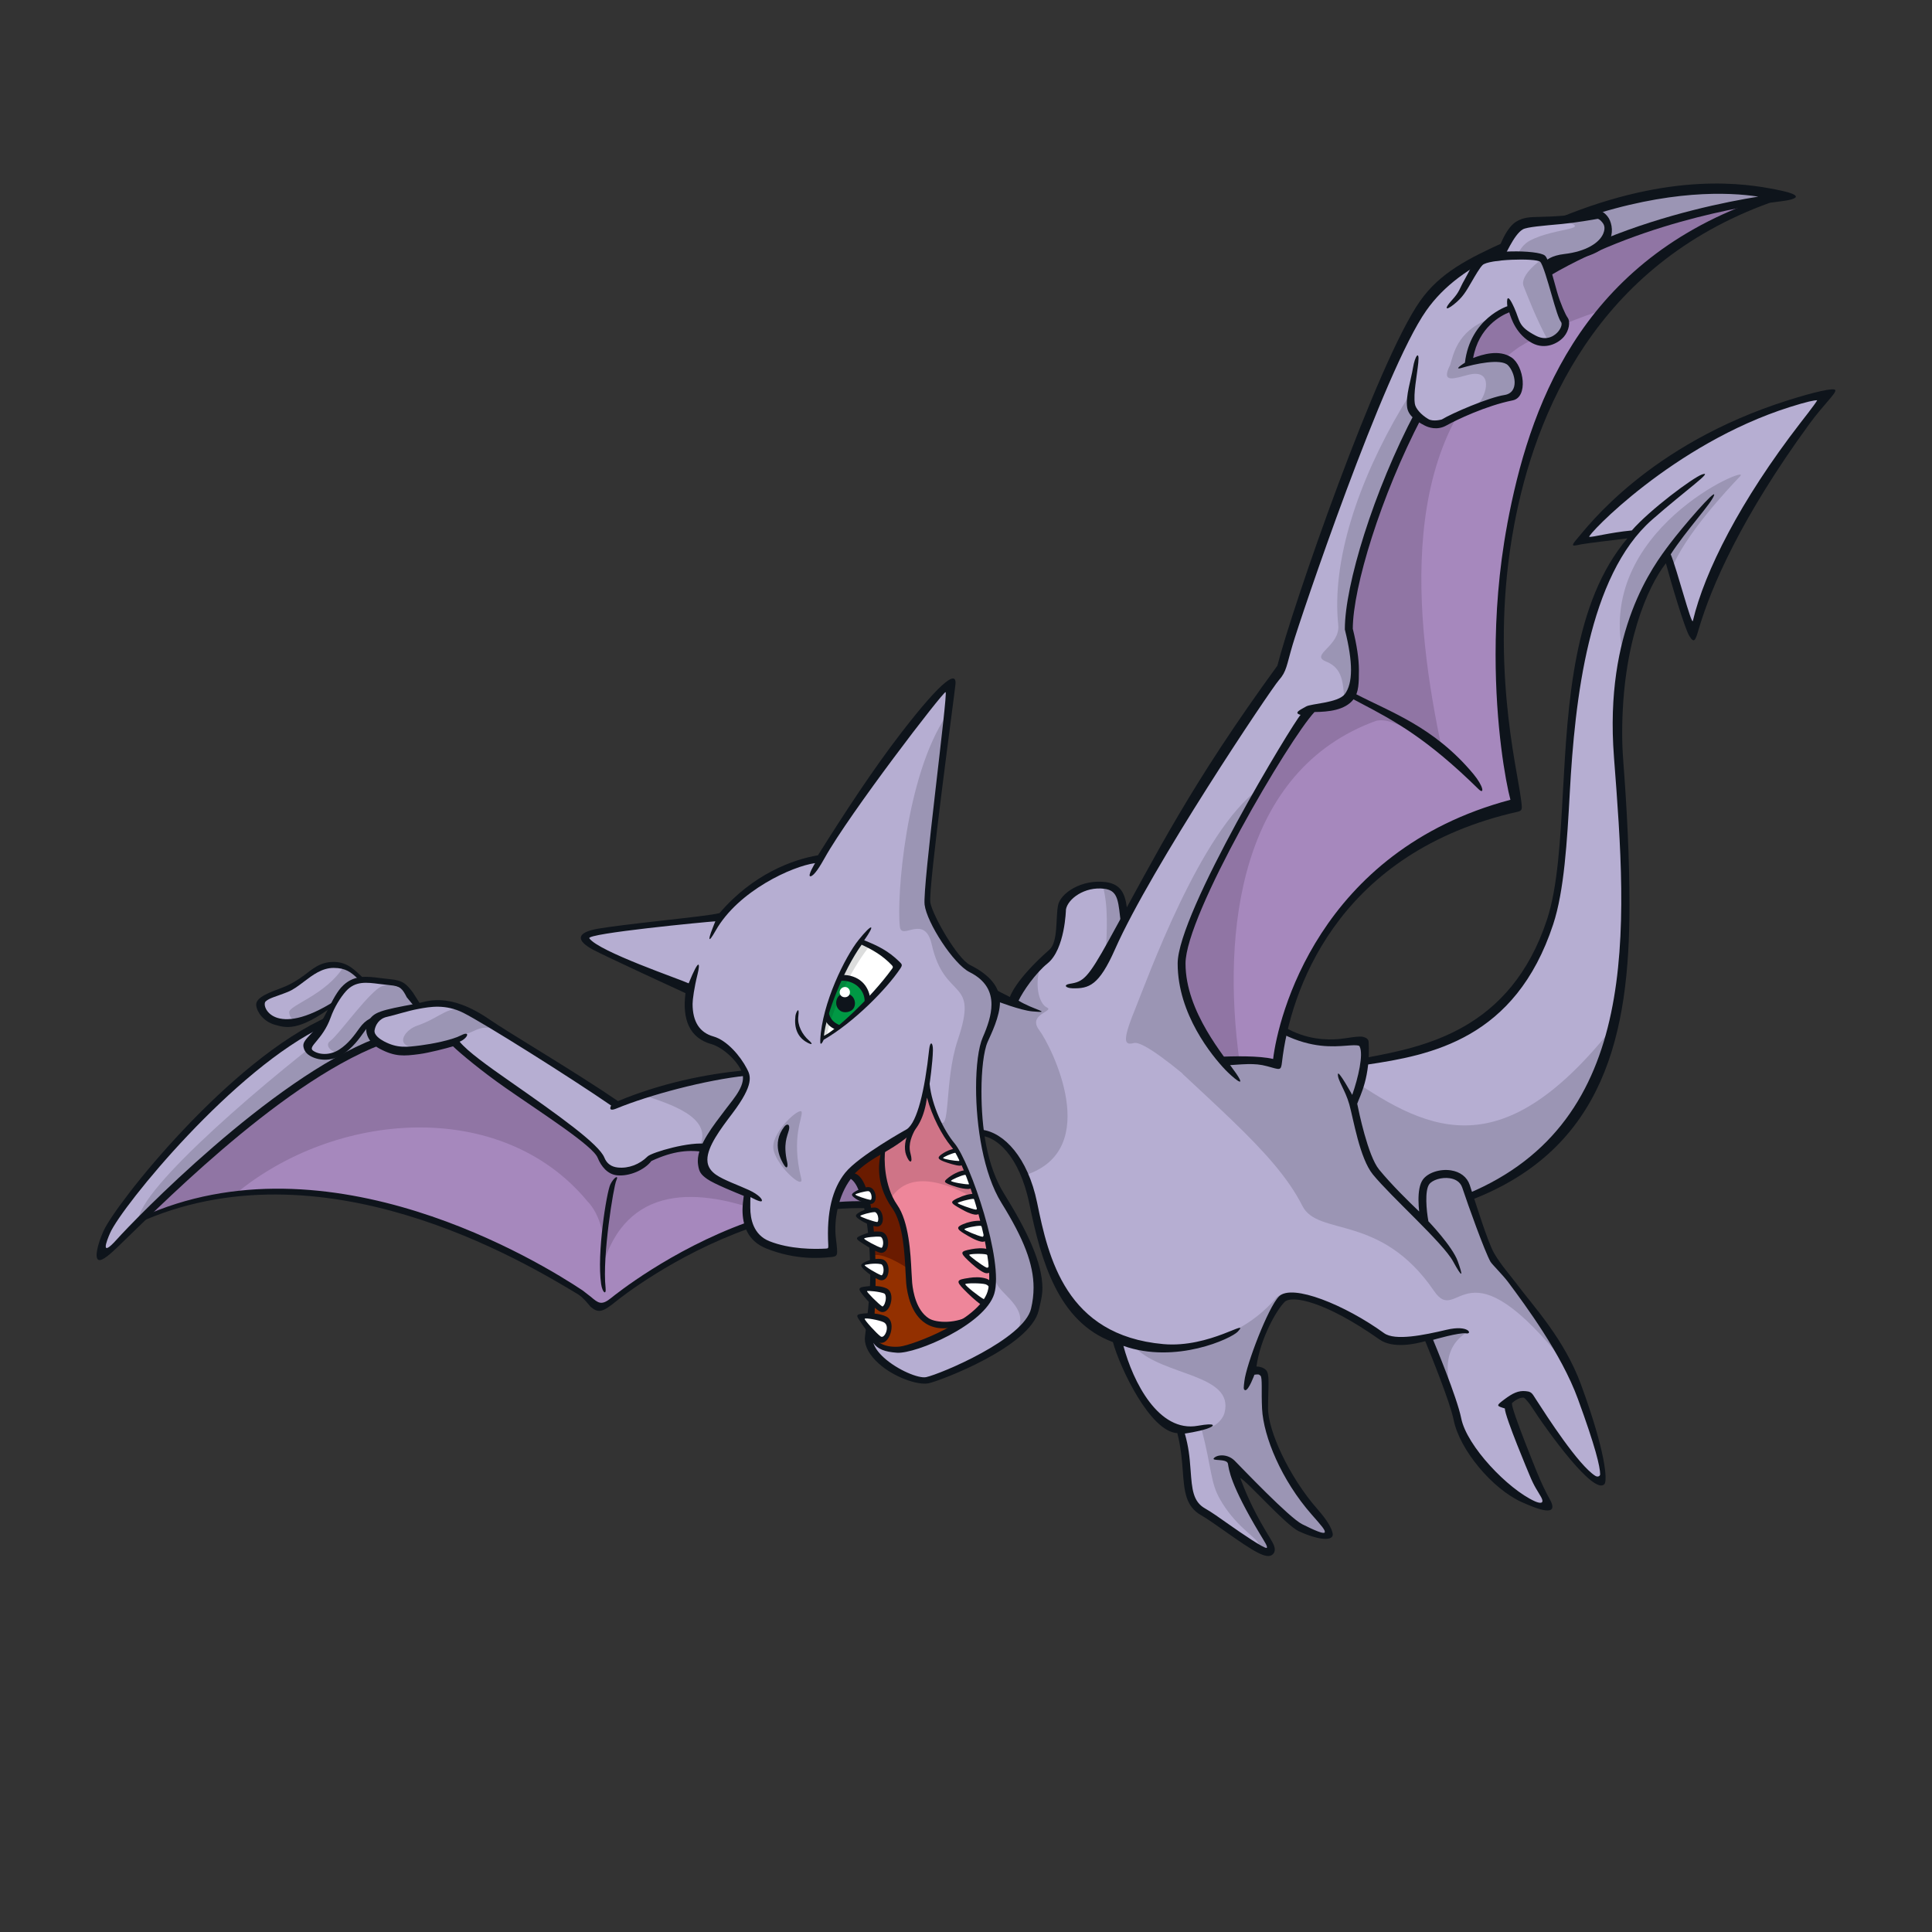 <svg width="800" height="800" viewBox="0 0 800 800" fill="none" xmlns="http://www.w3.org/2000/svg">
<rect x="0" y="0" width="800" height="800" fill="#333333" stroke="none"/>
<g clip-path="url(#clip0_42_71804)">
<path d="M151.966 420.286C188.695 408.038 223.679 452.653 253.428 466.646C346.4 434.649 359.32 498.879 359.32 498.879C307.875 497.1 260.576 533.175 254.065 538.494C247.555 543.813 245.793 539.081 240.458 535.54C238.679 534.349 140.069 467.938 61.024 504.03C61.024 504.03 115.237 432.551 151.966 420.303V420.286Z" fill="#A688BD"/>
<path d="M243.042 497.202C248.78 502.94 251.012 513.528 250.122 522.286C261.264 488.879 292.187 492.084 321.047 503.863C333.111 500.474 346.081 498.41 359.32 498.863C359.32 498.863 346.417 434.633 253.428 466.631C223.696 452.637 188.712 408.022 151.966 420.27C115.237 432.519 58.792 504.45 58.792 504.45C71.293 498.745 84.229 496.329 96.981 494.786C138.66 459.852 207.42 454.466 243.042 497.185V497.202Z" fill="#9075A4"/>
<path d="M152.687 424.246L155.909 430.873C111.562 448.021 55.974 505.976 50.067 513.661C44.161 521.345 40.017 520.758 44.748 510.103C49.48 499.466 101.511 435.001 144.08 418.457L152.687 424.246Z" fill="#B6AED2"/>
<path d="M155.909 430.875L152.687 423.66L145.959 420.422C112.25 445.238 56.896 492.521 57.282 505.642C74.85 487.185 119.213 445.07 155.926 430.875H155.909Z" fill="#9B95B4"/>
<path d="M152.956 407.216C147.637 404.263 146.445 399.531 138.173 399.531C129.901 399.531 124.583 407.216 118.66 409.582C112.753 411.948 103.877 414.901 108.609 419.632C111.277 422.3 115.522 429.414 138.14 416.226L152.972 407.216H152.956Z" fill="#B6AED2"/>
<path d="M119.767 419.196C120.002 422.149 121.881 425.656 137.536 416.528L152.956 407.216C148.711 404.85 147.083 401.377 142.402 400.068C135.204 411.931 119.532 416.243 119.767 419.196Z" fill="#9B95B4"/>
<path d="M173.644 416.093C167.469 409.365 168.325 407.217 161.228 406.63C154.13 406.042 147.62 403.677 142.301 409.583C136.982 415.489 132.838 430.271 128.106 432.05C123.374 433.828 132.838 440.926 141.11 435.59C149.382 430.254 151.748 420.221 156.479 420.808C156.479 420.808 179.802 422.804 173.627 416.076L173.644 416.093Z" fill="#B6AED2"/>
<path d="M156.076 409.665C149.717 414.883 139.952 428.726 136.781 431.008C133.61 433.273 139.012 436.964 141.126 435.605C149.398 430.286 151.764 420.236 156.496 420.823C156.496 420.823 179.819 422.82 173.644 416.091C169.382 411.46 162.436 404.447 156.076 409.665Z" fill="#9B95B4"/>
<path d="M310.678 443.609C288.412 444.767 268.848 452.167 254.653 457.486C237.505 445.656 201.766 423.357 193.158 419.045C181.597 413.273 170.473 416.478 162.033 419.196C155.187 421.411 148.207 427.317 158.258 432.636C168.308 437.955 178.829 433.441 188.342 431.931C194.249 438.442 245.189 471.076 248.73 479.953C252.287 488.829 265.291 484.684 268.831 479.365C278.881 474.634 286.231 473.476 292.741 474.667C292.741 474.667 332.926 442.452 310.661 443.626L310.678 443.609Z" fill="#B6AED2"/>
<path d="M192.856 428.056C197.118 427.418 199.668 422.838 208.293 427.821C199.182 422.217 196.581 420.757 193.158 419.046C186.027 415.488 182.856 421.244 172.872 424.65C164.181 427.62 160.842 440.992 192.839 428.056H192.856Z" fill="#9B95B4"/>
<path d="M310.677 443.609C293.831 444.499 278.546 448.928 265.945 453.341C277.304 457.049 295.006 462.536 289.939 474.298C290.895 474.365 291.835 474.483 292.758 474.65C292.758 474.65 332.943 442.435 310.677 443.609Z" fill="#9B95B4"/>
<path d="M535.934 481.513C519.323 466.647 560.952 440.338 560.952 440.338C584.593 435.606 625.4 431.462 641.96 381.209C654.746 342.383 639.595 259.998 678.035 220.383C668.572 223.336 654.981 223.924 654.981 223.924C654.981 223.924 682.767 185.483 740.721 167.161C760.201 161.003 755.05 165.147 746.644 176.037C726.543 202.061 706.442 233.387 701.71 260.586C696.978 255.854 690.468 229.847 690.468 229.847C690.468 229.847 665.736 260.737 669.78 313.221C675.703 390.085 682.783 479.383 586.993 502.437C586.993 502.437 552.579 496.396 535.968 481.53L535.934 481.513Z" fill="#B6AED2"/>
<path d="M555.599 444.029C544.945 451.781 523.132 470.054 535.934 481.514C552.546 496.38 586.959 502.42 586.959 502.42C635.467 490.742 657.582 462.084 666.827 426.646C620.332 484.517 589.996 467.956 555.583 444.013L555.599 444.029Z" fill="#9B95B4"/>
<path d="M720.586 197.144C725.503 191.942 659.427 219.678 672.397 272.296C678.27 245.064 690.451 229.829 690.451 229.829C690.451 229.829 691.072 232.295 692.062 235.836C697.633 221.389 715.687 202.345 720.603 197.144H720.586Z" fill="#9B95B4"/>
<path d="M392.491 431.662L407.207 468.727C411.938 469.314 423.18 475.237 427.895 498.291C432.627 521.346 439.724 546.783 462.191 554.467C465.144 566.296 478.752 593.495 488.802 591.716C493.534 608.865 488.802 620.694 498.266 626.013C507.729 631.331 535.515 654.99 523.099 634.285C510.682 613.579 510.095 605.895 510.095 605.895C510.095 605.895 531.387 628.949 538.485 632.506C545.582 636.063 557.411 640.795 544.391 626.013C531.387 611.23 523.703 591.129 524.29 582.253C524.877 573.377 526.068 566.296 518.367 567.471C519.558 555.055 526.656 542.051 530.783 537.907C534.928 533.762 555.029 540.86 572.177 553.276C578.419 557.806 591.103 553.276 591.103 553.276C591.103 553.276 601.775 578.881 603.52 587.572C605.886 599.401 623.034 617.724 634.863 623.043C641.642 626.096 641.524 626.382 634.863 610.039C628.353 594.066 623.034 581.649 624.812 579.887C626.591 578.109 631.323 575.156 633.688 578.696C636.054 582.253 651.424 607.086 659.696 612.405C667.968 617.724 663.84 602.942 654.964 578.696C646.088 554.451 621.826 526.983 619.46 522.839C617.094 518.695 609.443 498.275 607.077 491.177C604.711 484.08 593.486 485.271 590.516 489.399C587.563 493.543 589.929 505.959 589.929 505.959C589.929 505.959 577.513 494.65 569.828 485.271C564.509 478.761 560.365 456.898 560.365 456.898C560.365 456.898 568.637 433.24 563.318 431.478C557.999 429.699 544.995 436.797 523.115 421.427C501.236 406.058 469.893 398.96 466.939 388.322C463.986 377.685 466.939 367.634 457.476 366.443C448.013 365.268 440.58 369.832 439.741 377.668C438.935 385.202 437.375 393.037 432.643 397.769C427.912 402.501 418.969 414.011 418.969 414.011L411.317 411.142L392.508 431.662H392.491Z" fill="#B6AED2"/>
<path d="M430.294 426.512C425.294 419.884 436.872 418.743 433.466 417.149C430.059 415.555 427.962 406.847 431.385 398.76C430.261 400.186 418.952 414.012 418.952 414.012L411.301 411.143L392.491 431.663L407.207 468.728C410.999 469.198 419.002 473.141 424.455 486.614C457.074 476.178 435.294 433.14 430.294 426.512Z" fill="#9B95B4"/>
<path d="M544.391 625.997C531.387 611.215 523.703 591.113 524.29 582.237C524.877 573.361 526.068 566.281 518.367 567.455C519.558 555.039 526.656 542.035 530.783 537.891C532.126 536.548 535.163 536.397 539.223 537.219C535.481 535.206 530.162 534.669 527.914 538.042C512.142 555.777 491.437 558.327 470.413 558.327C481.873 569.787 511.051 568.982 507.075 584.922C506.336 587.858 502.729 591.919 497.477 591.482C501.94 608.698 501.152 613.664 505.112 620.695C511.219 631.534 519.575 636.249 520.9 638.782C523.082 642.943 529.038 644.185 523.099 634.269C510.682 613.58 510.095 605.879 510.095 605.879C510.095 605.879 531.387 628.933 538.485 632.49C545.582 636.047 557.411 640.779 544.391 625.997Z" fill="#9B95B4"/>
<path d="M591.104 553.277C591.104 553.277 601.59 583.965 599.745 570.693C597.547 554.921 608.503 552.085 607.194 551.213C605.886 550.34 591.12 553.277 591.12 553.277H591.104Z" fill="#9B95B4"/>
<path d="M618.654 521.799C616.289 517.655 609.426 498.275 607.06 491.178C604.694 484.08 593.469 485.272 590.499 489.399C587.546 493.544 589.912 505.96 589.912 505.96C589.912 505.96 577.496 494.651 569.811 485.272C564.492 478.761 560.348 456.898 560.348 456.898C560.348 456.898 568.62 433.24 563.301 431.478C557.982 429.7 544.978 436.797 523.098 421.428C501.219 406.058 469.876 398.961 466.923 388.323C463.97 377.685 466.923 367.635 457.459 366.443C457.141 366.41 456.822 366.376 456.503 366.359C461.604 383.575 453.583 409.716 460.849 416.981C499.541 455.674 527.461 475.909 539.29 499.332C545.784 512.185 571.707 502.185 593.822 534.585C604.208 549.82 606.087 510.927 649.46 566.314C639.209 546.263 620.617 525.272 618.654 521.833V521.799Z" fill="#9B95B4"/>
<path d="M610.282 115.917C574.425 152.646 547.311 239.242 534.189 283.84C429.237 422.904 502.41 440.337 502.41 440.337C511.873 438.559 523.703 438.559 528.434 440.337C529.609 427.921 539.676 358.154 627.178 332.13C620.265 309.126 594.661 132.277 732.432 82.594C732.432 82.594 646.155 79.171 610.282 115.917Z" fill="#A688BD"/>
<path d="M569.777 298.488C577.429 296.576 589.509 306.71 597.144 310.536C585.684 257.028 577.412 180.013 629.007 143.72C641.272 136.354 653.555 131.454 665.988 127.646C682.146 108.82 703.74 92.947 732.415 82.594C732.415 82.594 646.138 79.171 610.265 115.917C574.408 152.646 547.294 239.242 534.173 283.84C429.22 422.904 502.393 440.337 502.393 440.337C505.833 439.7 509.591 439.28 513.199 439.113C505.867 385.621 513.266 319.043 569.777 298.488Z" fill="#9075A4"/>
<path d="M456.839 432.133C477.829 444.163 514.273 450.942 510.783 445.724C504.742 436.68 489.272 419.532 489.272 398.944C489.272 378.356 533.25 303.506 543.535 293.22C555.7 293.22 565.985 290.418 558.502 260.468C558.502 234.276 586.321 154.66 621.188 125.733C665.166 89.239 737.214 81.755 737.214 81.755C737.214 81.755 701.358 68.852 638.974 94.86C616.524 104.222 599.879 112.612 589.258 127.713C571.472 152.982 536.052 253.924 530.448 276.374C489.792 334.077 478.232 357.399 460.278 392.4C452.224 408.105 450.161 406.931 442.509 408.307C439.271 408.877 441.469 423.324 456.872 432.149L456.839 432.133Z" fill="#B6AED2"/>
<path d="M652.951 89.523C597.278 126.974 548.619 206.355 554.14 258.756C555.062 267.548 542.176 271.172 549.089 273.924C555.985 276.675 556.086 282.598 556.69 289.914C561.203 286.055 562.848 277.833 558.502 260.467C558.502 234.275 586.321 154.659 621.188 125.732C665.166 89.238 737.214 81.755 737.214 81.755C737.214 81.755 706.677 70.798 652.967 89.507L652.951 89.523Z" fill="#9B95B4"/>
<path d="M469.775 418.509C464.322 431.899 465.916 432.805 469.54 431.899C473.164 430.993 485.866 441.043 498.786 452.218C511.706 463.393 517.293 453.829 510.766 445.708C502.226 435.07 489.255 419.516 489.255 398.928C489.255 386.21 506.051 352.769 521.303 326.645C496.957 344.262 475.212 405.103 469.775 418.509Z" fill="#9B95B4"/>
<path d="M619.409 108.903C622.245 105.715 626.155 94.003 629.695 92.929C633.235 91.872 657.733 90.094 661.273 89.372C664.83 88.668 674.763 103.299 647.783 106.403C638.554 107.46 638.554 109.96 638.202 111.722L619.393 108.886L619.409 108.903Z" fill="#B6AED2"/>
<path d="M661.273 89.39C659.561 89.742 652.917 90.329 646.138 90.967C661.323 95.363 644.175 93.937 633.487 99.642C629.628 101.706 627.732 106.068 626.91 110.028L638.219 111.739C638.571 109.961 638.571 107.478 647.799 106.42C674.78 103.3 664.83 88.685 661.29 89.39H661.273Z" fill="#9B95B4"/>
<path d="M602.01 125.23C605.198 122.747 610.164 111.74 613.017 108.904C615.852 106.068 636.088 105.347 638.571 107.478C641.054 109.609 645.316 129.827 647.447 132.68C649.578 135.515 643.537 144.391 635.383 140.129C627.228 135.868 625.802 127.713 625.802 127.713C625.802 127.713 610.55 131.975 608.419 149.71C620.601 146.187 628.285 149.006 628.285 153.972C628.285 162.429 629.393 163.519 618.822 166.237C609.124 168.721 597.781 174.912 595.65 175.969C593.52 177.026 585.365 172.06 584.66 167.446C583.956 162.831 586.086 150.063 586.086 150.063L602.06 125.213L602.01 125.23Z" fill="#B6AED2"/>
<path d="M600.349 151.37C596.523 159.021 602.513 156.572 608 155.196C618.52 152.561 615.752 163.602 611.842 167.528C614.107 166.689 616.44 166.018 618.722 165.699C629.98 164.089 628.302 162.612 628.302 153.988C628.302 149.021 620.903 146.353 608.436 149.726C608.872 146.102 615.081 134.809 616.373 132.242C603.151 137.142 601.741 147.293 600.382 151.387L600.349 151.37Z" fill="#9B95B4"/>
<path d="M647.43 132.679C645.299 129.843 641.038 109.608 638.554 107.477C638.319 107.276 629.074 113.92 630.903 118.518C632.749 123.115 636.105 131.974 641.071 141.136C646.055 140.246 649.008 134.793 647.414 132.679H647.43Z" fill="#9B95B4"/>
<path d="M384.538 375.184C384.706 356.979 392.357 290.535 393.649 284.025C394.958 277.514 365.008 313.975 338.95 355.654C328.513 357.08 308.614 367.198 298.832 379.564C292.321 381.51 242.824 385.319 241.532 387.936C240.223 390.537 268.982 403.172 285.694 409.699C284.016 420.236 286.331 428.34 295.006 430.773C302.02 432.736 311.03 443.156 308.63 449.851C304.318 461.814 281.7 477.871 295.476 487.721C298.832 490.12 309.637 494.365 309.637 494.365C309.637 494.365 305.862 510.641 317.976 515.49C329.94 520.272 344.806 518.46 344.806 518.46C344.806 518.46 342.423 496.899 351.903 486.06C361.769 488.19 362.172 531.547 359.471 553.679C358.346 562.924 378.011 573.159 383.884 571.85C389.74 570.541 425.277 555.96 428.533 542.286C431.788 528.611 427.811 516.178 416.083 497.301C404.052 477.905 402.508 443.844 408.431 430.303C412.995 419.883 415.864 407.937 402.206 401.108C396.468 398.239 387.793 384.312 384.538 375.201V375.184Z" fill="#B6AED2"/>
<path d="M331.936 460.405C331.316 458.24 319.956 468.224 320.191 475.036C320.426 481.848 333.111 493.375 331.769 487.972C327.456 470.724 332.557 462.569 331.936 460.405Z" fill="#9B95B4"/>
<path d="M416.083 497.268C402.911 476.042 403.7 441.092 408.431 430.27C412.995 419.85 415.864 407.903 402.206 401.074C396.468 398.205 387.793 384.278 384.538 375.168C384.135 361.124 389.052 318.035 391.887 296.307C375.125 320.955 371.165 371.543 372.625 383.775C373.33 389.581 382.877 378.205 385.797 391.04C391.25 415.101 405.478 404.329 396.602 430.588C390.73 447.988 393.901 470.757 388.515 463.66C390.226 484.348 403.297 510.204 412.76 531.514C414.623 536.463 429.17 543.276 418.801 554.215C423.784 550.39 427.559 546.279 428.532 542.235C431.788 528.56 427.811 516.127 416.083 497.251V497.268Z" fill="#9B95B4"/>
<path d="M351.685 485.741C358.413 478.325 371.098 472.871 375.897 469.516C380.679 466.16 383.078 458.978 383.548 447.988C384.505 457.082 389.723 468.257 394.538 474.012C401.25 482.083 413.7 522.638 409.874 535.071C406.049 547.504 379.723 558.998 372.541 558.511C365.36 558.024 361.534 556.598 361.064 550.86C361.064 550.86 367.642 503.174 351.702 485.724L351.685 485.741Z" fill="#933000"/>
<path d="M409.858 535.088C413.683 522.655 401.233 482.084 394.522 474.03C389.723 468.275 384.488 457.083 383.532 448.006C383.045 459.013 380.662 466.194 375.88 469.533C371.098 472.889 359.739 477.453 351.668 485.758C361.551 494.316 360.645 508.074 361.551 519.786C368.816 517.974 390.377 534.065 399.22 547.421C404.354 543.746 408.499 539.484 409.858 535.088Z" fill="#6A1B00"/>
<path d="M368.229 496.882C378.296 508.98 374.035 535.591 379.32 542.068C385.411 549.534 391.35 550.407 397.559 548.544C400.965 547.521 408.18 540.558 409.874 535.071C413.7 522.638 401.25 482.066 394.538 474.012C389.74 468.257 384.505 457.066 383.548 447.988C383.062 458.995 380.679 466.177 375.897 469.516C373.363 471.294 370.092 473.375 365.511 476.596C364.034 480.187 365.427 493.509 368.246 496.882H368.229Z" fill="#EE869A"/>
<path d="M383.548 447.988C383.062 458.995 380.679 466.177 375.897 469.516C373.363 471.294 370.092 473.375 365.511 476.596C364.034 480.187 365.427 493.509 368.246 496.882C368.279 496.932 368.313 496.966 368.347 497.016C375.914 484.08 391.468 489.315 404.337 496.664C401.133 486.395 397.341 477.385 394.538 474.012C389.74 468.257 384.505 457.066 383.548 447.988Z" fill="#CF7487"/>
<path d="M356.064 504.484C354.772 503.913 354.789 503.024 356.115 502.504C357.944 501.799 360.477 500.943 362.172 500.943C364.89 500.943 365.662 507.336 362.944 506.95C361.266 506.715 358.179 505.44 356.064 504.501V504.484Z" fill="white"/>
<path d="M354.454 495.691C353.078 495.104 353.145 494.114 354.571 493.594C356.165 493.006 358.162 492.402 359.538 492.402C361.987 492.402 362.675 498.023 360.242 497.688C358.833 497.486 356.316 496.496 354.437 495.691H354.454Z" fill="white"/>
<path d="M356.652 513.343C355.796 512.789 356.081 512.151 357.289 511.883C359.403 511.396 362.642 510.776 364.638 511.078C367.558 511.531 367.34 518.527 364.471 517.655C362.457 517.051 358.682 514.685 356.652 513.343Z" fill="white"/>
<path d="M357.642 524.836C357.239 524.55 357.558 523.325 358.581 522.99C360.679 522.302 363.296 522.101 364.991 522.436C367.894 523.04 367.306 530.02 364.504 529.014C362.742 528.376 359.689 526.312 357.642 524.836Z" fill="white"/>
<path d="M357.658 534.836C357.004 534.047 357.256 533.494 358.279 533.494C360.528 533.477 364.454 533.594 366.585 534.551C369.471 535.826 367.34 543.628 364.638 541.9C362.692 540.658 359.37 536.866 357.658 534.836Z" fill="white"/>
<path d="M355.393 544.719C355.393 544.719 363.128 544.652 366.501 546.347C369.655 547.924 366.887 556.515 363.95 554.451C361.031 552.387 355.376 544.719 355.376 544.719H355.393Z" fill="white"/>
<path d="M392.995 489.769C392.055 489.501 392.055 488.913 392.995 488.36C394.689 487.336 397.441 485.843 399.304 485.557C401.988 485.138 403.716 491.346 400.982 491.363C399.069 491.38 395.176 490.373 393.012 489.752L392.995 489.769Z" fill="white"/>
<path d="M389.471 479.633C389.471 479.633 392.894 476.882 395.478 476.479C397.894 476.11 399.438 481.563 396.971 481.596C394.505 481.63 389.471 479.633 389.471 479.633Z" fill="white"/>
<path d="M395.26 498.208C395.26 498.208 399.841 495.405 403.029 495.389C405.982 495.389 406.837 502.335 403.868 501.916C400.915 501.496 395.26 498.191 395.26 498.191V498.208Z" fill="white"/>
<path d="M398.633 509.801C397.542 509.231 397.592 508.509 398.75 508.124C400.797 507.419 403.985 506.446 406.015 506.546C408.968 506.697 409.455 513.677 406.535 513.124C404.572 512.738 400.881 510.942 398.649 509.801H398.633Z" fill="white"/>
<path d="M401.368 521.179C399.857 519.92 400.193 518.612 402.072 518.36C404.253 518.091 407.039 517.89 408.801 518.36C411.838 519.182 410.932 527.219 407.995 525.927C406.284 525.172 403.448 522.924 401.368 521.162V521.179Z" fill="white"/>
<path d="M398.465 532.369C397.491 531.446 397.928 530.641 399.471 530.49C402.022 530.221 405.847 530.02 408.096 530.741C411.452 531.832 410.025 540.742 406.821 539.131C404.589 538.024 400.679 534.45 398.481 532.369H398.465Z" fill="white"/>
<path d="M356.501 389.9C352.658 395.018 343.447 409.767 340.494 430.237C344.017 429.28 362.658 414.8 371.266 399.867C366.249 394.062 356.501 389.9 356.501 389.9Z" fill="white"/>
<path d="M359.739 392.148C358.363 390.655 356.501 389.883 356.501 389.883C352.658 395 342.071 414.179 340.494 430.219C341.198 430.035 340.678 430.035 342.239 429.112C344.453 418.357 351.433 402.903 359.739 392.148Z" fill="#DCDDDD"/>
<path d="M359.202 414.548C359.169 408.625 353.631 404.515 348.43 404.968C347.071 406.109 343.833 413.961 342.071 419.918C342.927 422.888 344.554 424.414 347.104 425.522C351.752 422.686 356.45 417.619 359.202 414.532V414.548Z" fill="#009944"/>
<path d="M348.447 404.967C348.212 405.169 347.927 405.571 347.608 406.108C345.594 410.622 343.698 415.639 342.339 420.672C342.708 421.696 343.195 422.535 343.816 423.24C345.561 417.585 348.229 411.259 351.467 405.202C350.477 404.967 349.47 404.883 348.464 404.967H348.447Z" fill="#00873C"/>
<path d="M352.625 412.333C351.014 410.957 347.91 411.125 346.786 413.155C345.88 414.799 345.997 417.316 348.027 418.608C349.571 419.598 352.138 419.162 353.279 417.769C354.42 416.376 354.286 413.725 352.641 412.333H352.625Z" fill="#0E141B"/>
<path d="M346.098 426.377C343.715 425.303 342.239 423.877 341.433 421.695C341.265 421.242 343.027 418.96 343.212 419.598C343.9 422.014 345.125 423.373 347.574 424.447C348.178 424.716 346.266 426.461 346.081 426.377H346.098Z" fill="#0E141B"/>
<path d="M358.027 414.548C358.027 412.266 357.037 410.119 355.276 408.508C353.43 406.813 350.645 405.924 348.279 406.125C347.625 406.176 348.715 403.743 348.9 403.726C351.735 403.642 354.756 404.565 356.937 406.562C358.816 408.273 359.923 410.656 360.276 413.055C360.343 413.542 358.011 415.203 358.011 414.548H358.027Z" fill="#0E141B"/>
<path d="M253.159 537.387C249.065 540.726 247.757 539.619 244.602 536.934L241.263 534.35C224.249 522.991 136.126 468.56 58.339 504.081L56.678 506.632C133.089 471.748 217.169 522.588 239.384 535.961C241.548 537.27 244.518 541.079 244.518 541.079C247.757 543.814 249.401 543.512 255.341 538.663C256.716 537.538 279.116 519.753 309.872 508.779C309.788 507.924 309.587 507.085 309.1 506.229C277.589 517.655 254.586 536.23 253.176 537.371L253.159 537.387Z" fill="#0E141B"/>
<path d="M346.786 497.739C346.182 498.796 345.628 499.752 345.192 500.742C349.823 500.323 354.521 500.138 359.252 500.306L359.353 497.437C355.125 497.286 350.93 497.42 346.786 497.739Z" fill="#0E141B"/>
<path d="M42.852 509.734C40.419 515.204 38.96 521.144 40.889 521.731C42.5 522.218 46.124 518.812 48.49 516.58C61.964 503.845 114.465 449.28 157.754 432.551L155.573 429.967C111.931 446.847 55.755 504.969 48.289 513.308C41.426 520.96 44.027 514.097 45.621 510.49C50.504 499.516 96.847 442.401 134.583 424.749L136.294 420.756C95.001 438.693 47.802 498.627 42.869 509.718L42.852 509.734Z" fill="#0E141B"/>
<path d="M125.589 404.095C123.458 405.706 120.203 407.619 118.19 408.424L116.831 408.961C112.133 410.807 105.723 412.854 106.092 416.277C106.411 419.196 109.247 423.056 113.827 424.331C118.24 425.556 123.442 427.418 138.408 416.21L138.828 414.364C113.626 430.421 107.921 416.545 110.018 414.649C111.579 413.24 114.23 412.669 117.737 411.294L119.113 410.757C121.445 409.834 123.593 408.189 125.858 406.478C129.532 403.693 133.341 400.79 138.157 400.79C143.224 400.79 145.338 402.686 147.788 404.884C149.097 406.058 151.16 405.639 149.952 404.548C147.368 402.233 144.18 398.307 138.173 398.307C132.519 398.307 129.432 401.209 125.606 404.112L125.589 404.095Z" fill="#0E141B"/>
<path d="M141.378 408.76C138.912 411.512 136.831 415.975 134.667 420.22C130.908 427.569 125.17 430.119 125.623 433.257C125.824 434.599 126.462 436.026 128.274 437.133C131.546 439.13 136.999 439.751 141.798 436.663C145.992 433.962 148.727 430.136 150.925 427.066C153.006 424.163 154.634 421.864 156.345 422.082L157.788 420.941C154.6 420.539 151.362 422.2 148.912 425.639C146.731 428.693 144.264 432.166 140.472 434.599C136.613 437.083 132.133 436.814 129.65 435.069C127.183 433.341 133.593 430.64 136.915 421.344C138.459 417.015 141.009 412.955 143.241 410.455C147.133 406.126 151.798 406.746 157.184 407.451L161.127 407.904C165.775 408.29 166.597 409.347 168.443 412.971L172.117 417.418L174.164 415.992L170.993 411.008C168.375 407.619 167.05 405.924 161.312 405.438L157.486 405.001C151.915 404.263 146.143 403.508 141.361 408.81L141.378 408.76Z" fill="#0E141B"/>
<path d="M172.386 415.588C157.402 418.34 154.801 419.095 152.603 422.77C150.405 426.444 151.999 431.495 157.251 434.28C163.627 437.653 167.318 437.3 173.527 436.495C177.554 435.975 184.919 434.062 187.587 433.257C190.406 436.025 199.517 443.626 209.35 450.472C224.484 461.026 245.458 474.365 247.488 479.415C248.897 482.956 251.582 486.261 255.475 486.664C260.542 487.201 266.851 484.499 269.737 480.741C278.898 476.462 285.694 475.959 292.237 477.15L293.06 473.727C285.861 472.419 269.787 477.217 268.143 478.862C264.871 482.134 260.29 483.912 255.827 483.442C253.109 483.157 251.23 481.781 250.257 479.348C248.042 473.828 231.984 462.301 211.212 447.821C201.816 441.26 193.661 435.421 190.322 431.344C193.644 429.985 194.936 426.679 191.061 428.642C186.832 430.79 178.711 432.283 174.315 432.854C168.359 433.626 164.5 434.096 159.03 431.21C157.419 430.354 154.785 428.626 155.103 426.629C155.472 424.381 156.983 421.763 160.254 421.058C163.526 420.354 168.711 418.592 173.409 417.736C178.107 416.88 184.483 415.706 191.866 419.397C200.44 423.693 236.431 446.327 253.059 457.787C253.059 457.787 251.414 460.573 255.24 459.012C268.831 453.425 292.12 447.183 309.1 445.405C309.687 445.338 309.033 443.123 308.312 443.19C291.768 444.834 273.646 448.576 255.894 455.942C238.562 444.046 210.944 427.82 202.906 422.283C185.507 410.27 176.362 414.867 172.386 415.605V415.588Z" fill="#0E141B"/>
<path d="M248.914 531.699C249.434 535.223 251.112 536.515 250.76 533.26C249.334 520.155 254.082 491.178 255.206 488.795C256.331 486.413 254.334 487.269 252.757 490.389C251.196 493.527 247.069 519.148 248.914 531.682V531.699Z" fill="#0E141B"/>
<path d="M759.983 161.607C759.799 160.281 750.671 162.479 740.268 165.785C682.532 184.04 656.977 218.621 653.269 222.816C649.561 227.011 651.776 225.904 655.014 225.35C658.655 224.729 666.843 223.806 673.857 222.934C651.541 249.293 649.209 290.871 647.179 327.785C646.071 348.104 645.014 367.299 640.584 380.773C625.45 426.697 589.61 433.459 565.885 437.939L565.683 440.892C592.546 436.949 627.48 430.304 643.135 382.77C647.699 368.944 648.907 348.457 650.031 327.953C652.112 289.865 657.699 238.387 684.092 215.199C698.002 202.984 709.831 194.779 704.831 196.44C701.123 197.681 683.169 211.071 675.703 219.645C666.239 220.568 659.427 222.514 658.085 222.296C656.743 222.095 692.649 183.872 741.107 168.553C748.322 166.271 751.292 165.718 752.466 165.734C751.98 166.892 745.453 175.181 745.453 175.181C720.637 207.296 705.787 236.726 700.989 257.079C700.468 259.294 694.327 235.451 691.81 229.528C698.17 219.662 708.791 208.302 709.764 205.098C710.754 201.893 696.592 218.353 691.508 225.098C684.596 234.226 664.259 260.921 668.303 313.372L668.337 313.909C673.79 384.783 679.897 464.332 607.513 494.366C607.681 495.323 608.134 496.195 608.621 497.084C664.612 475.859 674.73 427.804 674.73 374.917C674.73 355.403 673.672 334.815 672.179 315.419L672.146 314.882C671.844 311.006 671.709 307.248 671.709 303.607C671.709 266.76 682.129 243.119 689.814 233.236C691.727 240.451 697.549 260.166 699.529 263.371C701.509 266.576 702.029 265.233 703.371 260.636C708.556 242.867 721.207 213.94 749.278 175.483C754.866 167.832 760.185 162.983 759.983 161.657V161.607Z" fill="#0E141B"/>
<path d="M457.745 365.251C447.912 364.026 439.137 369.765 438.113 374.882C437.09 380 438.197 390 434.556 393.222C420.11 405.974 418.18 412.836 418.18 412.836C416.905 412.199 411.871 409.631 411.871 409.631L412.475 414.464C412.475 414.464 422.576 418.373 427.442 418.793C436.435 419.581 427.694 418.054 421.771 414.346C423.499 410.638 428.717 403.004 433.784 398.91C441.033 393.037 441.385 376.61 441.385 376.61C442.14 372.231 449.087 366.996 457.275 368.02C462.359 368.657 462.963 372.08 463.751 379.161C463.953 380.956 464.188 382.903 464.54 384.916C465.312 382.584 466.101 380.235 466.872 377.902C466.168 371.594 465.245 366.174 457.745 365.234V365.251Z" fill="#0E141B"/>
<path d="M654.746 573.529C647.732 554.351 634.846 540.827 627.598 531.078C625.685 528.511 621.423 523.679 618.705 518.981C615.987 514.283 610.936 497.722 608.587 490.675C607.496 487.403 604.661 485.205 600.785 484.618C596.221 483.93 591.221 485.591 589.157 488.477C587.781 490.406 587.362 493.645 587.362 496.833C587.362 498.544 587.496 500.172 587.647 501.665C583.452 497.672 576.17 490.54 571.036 484.265C566.405 478.611 562.579 459.953 561.992 457.033C563.099 453.828 567.563 446.026 566.707 431.361C566.623 429.969 565.197 429.599 564.542 429.381C562.831 428.811 557.109 430.036 554.442 430.254C549.693 430.64 540.867 430.69 531.522 425.086V428.358C543.25 434.063 551.925 433.425 557.562 432.989C559.844 432.821 561.656 432.67 562.747 433.039C562.848 433.073 562.948 433.24 563.016 433.375C564.626 436.68 562.428 446.227 559.928 453.375C559.928 453.375 554.19 442.972 554.005 444.734C553.754 447.201 556.992 451.211 558.703 457.234C560.415 463.258 562.982 479.601 568.502 486.346C576.17 495.725 597.446 514.585 601.641 522.236C605.835 529.887 605.835 528.411 603.621 522.236C601.406 516.061 591.473 505.709 591.473 505.709C590.617 501.162 589.929 493.007 591.791 490.406C593.117 488.544 597.01 487.386 600.282 487.873C602.161 488.158 604.577 489.064 605.483 491.749C607.933 499.131 614.829 518.343 617.195 522.488C617.765 523.477 622.363 528.025 624.494 530.894C631.658 540.525 646.541 560.559 653.387 579.301C660.635 599.1 662.582 607.339 662.582 610.476C662.582 611.198 661.642 611.802 660.518 611.08C653.471 606.55 640.517 586.432 636.255 579.821L634.98 577.841C634.057 576.449 633.336 576.197 631.759 576.046C628.705 575.744 626.339 576.885 622.866 579.502C619.393 582.12 619.611 582.12 623.118 583.21C623.118 586.566 633.302 610.694 633.302 610.694C635.349 615.728 636.725 617.356 638.084 619.805C639.98 623.228 636.96 622.289 635.551 621.651C624.41 616.634 607.345 598.764 605.063 587.305C603.318 578.546 593.855 555.844 593.419 554.804C593.419 554.804 604.359 551.633 607.077 552.119C609.795 552.606 608.319 548.411 598.939 550.643C589.56 552.857 577.63 555.307 573.1 552.018C557.025 540.374 535.012 531.397 529.609 536.817C525.095 541.314 516.018 565.207 515.28 571.868C514.994 574.368 514.726 575.459 515.649 575.66C517.108 575.693 519.424 569.25 519.424 569.25C521.018 568.999 521.303 569.066 521.924 569.636C522.813 570.442 522.226 576.063 522.595 583.345C523.182 594.838 530.565 612.859 543.149 627.154C547.227 631.785 549.055 633.816 548.485 634.604C547.864 635.175 544.609 633.849 539.19 631.131C533.787 628.43 514.155 607.758 511.269 604.872C508.383 601.986 504.189 602.238 502.712 603.714C501.236 605.191 508.048 603.781 508.467 606.097C508.887 608.412 509.239 614.402 521.706 635.191C523.703 638.53 525.028 640.427 524.525 640.963C523.585 641.383 513.853 634.755 508.92 631.265C505.112 628.581 501.521 626.03 499.054 624.654C493.97 621.802 493.584 616.668 493.014 608.916C492.561 602.825 492.192 599.301 490.615 593.597C490.615 593.597 496.051 592.858 499.742 591.617C503.45 590.375 503.585 589.016 496.034 590.375C479.742 593.345 469.138 572.12 465.178 557.304C486.89 564.955 509.927 554.25 512.561 551.381C517.998 545.458 500.967 558.294 481.705 556.566C441.285 552.941 434.103 520.709 429.455 498.024C425.596 479.181 415.63 468.929 406.686 467.822L406.972 470.406C412.123 471.043 421.972 477.721 426.284 498.678C431.066 521.951 438.097 547.387 460.832 555.727C463.802 566.515 476.302 592.875 487.51 593.429C489.004 599.301 489.423 604.536 489.776 609.151C490.38 617.322 490.849 623.765 497.46 627.49C499.776 628.799 503.316 631.282 507.041 633.916C519.323 642.591 524.575 645.896 527.025 643.615C527.579 643.094 527.864 642.44 527.864 641.568C527.864 639.856 526.471 637.876 524.189 634.067C518.098 623.899 515.212 616.399 513.535 611.986C516.303 613.228 532.411 631.55 537.746 634.017C546.304 637.977 552.428 638.195 551.841 635.024C551.455 632.977 549.894 629.873 545.599 624.99C533.686 611.449 525.011 592.305 525.062 583.009C525.112 573.714 525.884 568.831 524.156 567.237C523.166 566.331 521.857 565.878 520.263 565.827C521.924 554.2 528.451 542.589 531.924 539.115C534.877 536.162 548.703 538.78 571.22 554.653C576.875 558.646 586.489 556.414 590.164 555.341C592.379 560.71 600.466 580.643 601.926 587.959C604.426 600.476 618.101 616.584 630.081 621.97C636.172 624.705 646.373 628.883 641.558 620.476C640.199 618.094 638.37 614.386 636.373 609.486C636.373 609.486 626.071 584.284 626.071 581.314C626.071 581.18 626.087 581.063 626.104 580.962C627.212 579.905 629.343 578.579 630.886 578.73C631.49 578.798 633.588 581.6 633.588 581.6C641.138 593.328 660.132 619.369 664.377 614.52C665.619 613.094 664.964 601.466 654.763 573.596L654.746 573.529Z" fill="#0E141B"/>
<path d="M624.124 217.094C620.55 236.189 619.292 254.662 619.292 271.055C619.292 300.788 623.403 323.523 625.433 331.174C545.733 352.383 529.172 421.629 527.176 438.492C521.505 437.133 510.934 437.267 503.132 437.687L506.42 441.244C514.625 440.757 519.256 440.002 524.676 441.496C530.112 442.972 530.414 443.526 530.85 439.767C534.189 410.757 552.999 354.698 625.232 336.879C630.769 335.52 630.517 336.51 629.729 330.335C628.101 317.667 616.641 272.784 626.943 217.614C635.668 170.919 661.139 109.81 732.902 83.937L726.627 83.35C653.571 109.693 632.984 169.644 624.108 217.094H624.124Z" fill="#0E141B"/>
<path d="M557.529 288.018L563.485 291.189C577.529 298.555 590.885 305.803 612.161 326.693C614.829 329.311 614.325 325.586 610.114 320.518C593.754 300.887 575.684 294.847 561.455 287.397L558.468 286.34L557.546 288.018H557.529Z" fill="#0E141B"/>
<path d="M586.17 170.314C568.636 203.503 556.874 242.413 556.874 260.468V260.669L556.925 260.87C558.586 267.548 559.425 273.035 559.425 277.431C559.425 281.827 558.552 285.233 556.824 287.465C553.988 291.106 542.847 291.324 540.817 292.549C538.77 293.774 535.297 295.183 538.552 296.005C535.683 298.874 487.645 378.004 487.645 398.961C487.645 419.918 501.823 437.183 507.494 443.106C509.81 445.505 516.706 451.63 511.94 444.599C507.175 437.569 490.9 419.045 490.9 398.961C490.9 378.876 533.887 305.905 544.307 294.831C550.096 294.764 556.891 294.126 560.448 289.596C562.646 286.777 562.697 282.716 562.697 277.448C562.697 272.817 561.841 267.162 560.163 260.35C560.213 243.185 571.757 205.366 588.67 172.915C587.798 172.177 586.942 171.321 586.204 170.331L586.17 170.314Z" fill="#0E141B"/>
<path d="M735.234 78.45C723.17 76.117 692.582 70.832 645.635 90.212H655.904C691.039 78.433 715.871 79.54 728.07 81.42C715.15 83.5 689.898 88.517 664.293 98.987C662.296 99.809 660.451 102.964 658.454 103.853C655.669 105.078 650.098 105.195 647.346 106.571C644.41 108.031 644.125 108.45 641.256 110.078C641.44 111.169 641.574 113.065 641.675 114.222C682.649 90.128 731.493 84.087 737.365 83.366C744.211 82.527 747.902 80.899 735.218 78.45H735.234Z" fill="#0E141B"/>
<path d="M624.024 99.759C607.631 107.125 596.204 113.031 588.016 124.659C570.298 149.827 535.011 251.726 528.938 275.636C492.813 325.284 479.339 352.751 459.204 389.212C450.379 405.202 448.533 406.511 443.063 407.35C440.194 407.803 441.184 409.145 444.087 409.229C450.899 409.397 455.043 408.155 461.721 393.038C476.604 359.312 526.253 285.351 529.542 281.659C532.813 277.985 532.696 275.602 535.263 266.944C538.535 255.904 572.949 153.653 590.566 128.635C597.949 118.149 608.117 110.967 622.765 103.836C622.597 102.326 623.319 101.085 624.007 99.742L624.024 99.759Z" fill="#0E141B"/>
<path d="M661.659 87.326C637.564 91.655 633.957 88.098 627.849 91.773C622.346 95.078 619.477 106.958 618.47 108.082L621.926 107.813C623.151 106.437 626.725 97.175 630.567 94.978C632.329 93.971 639.024 93.467 646.608 92.763C652.481 92.209 659.981 90.917 661.525 90.615C661.709 90.581 662.515 90.867 663.404 91.991C663.924 92.645 665.031 93.954 663.874 96.722C662.33 100.464 656.894 104.139 647.648 105.196C642.749 105.766 639.712 107.662 639.427 109.189L640.786 112.293C640.786 112.293 640.568 108.736 648.437 107.83C661.575 106.32 665.535 101.991 666.843 98.686C668.152 95.43 667.179 91.454 665.602 89.558C664.293 87.981 662.968 87.091 661.659 87.343V87.326Z" fill="#0E141B"/>
<path d="M611.557 106.823C610.164 108.215 608.218 112.779 606.372 115.95C604.342 119.44 604.51 120.682 601.255 124.239C597.983 127.796 598.419 128.904 602.01 126.051C605.6 123.199 606.943 120.867 609.292 116.823C610.97 113.92 612.715 110.933 613.889 109.759C616.322 107.326 635.769 106.772 637.749 108.4C638.823 109.323 640.953 116.739 642.363 121.638C644.192 128.014 645.383 131.991 646.44 133.4C646.86 133.954 646.642 135.632 645.165 137.36C644.276 138.401 640.97 141.622 635.953 139.005C628.47 135.095 629.611 133.216 627.027 127.477C623.168 118.903 624.158 126.806 624.158 126.806C623.99 126.857 608.788 131.84 606.59 150.196C606.59 150.196 600.986 153.636 605.651 152.226C610.315 150.817 621.456 148.283 624.409 151.236C627.363 154.189 629.343 162.596 622.933 163.569C616.523 164.559 601.305 171.069 597.026 173.687C597.026 173.687 593.486 174.744 591.422 173.519C588.452 171.757 586.17 169.173 585.868 167.243C585.197 162.881 586.691 155.934 587.278 150.246C587.865 144.558 585.835 147.579 585.096 152.277C584.358 156.958 581.959 164.005 582.68 168.754C583.2 172.176 586.523 174.442 589.845 176.153C591.389 176.958 595.03 178.368 598.973 176.153C602.916 173.938 615.265 168.015 626.373 165.784C632.883 164.475 631.054 151.471 625.886 148.015C620.735 144.575 613.788 146.773 609.996 148.25C612.278 135.431 621.624 130.598 624.946 129.323C625.752 131.974 627.899 138.635 634.527 142.109C639.829 144.877 645.148 142.293 647.615 139.39C649.695 136.941 650.366 133.199 649.091 131.488C648.252 130.38 646.105 125.581 644.779 120.967C642.447 112.863 641.239 107.141 639.712 105.833C636.809 103.349 615.013 103.383 611.574 106.823H611.557Z" fill="#0E141B"/>
<path d="M361.501 506.044C360.528 505.558 359.554 505.188 358.732 505.004C359.068 507.101 359.336 509.333 359.571 511.665C360.427 511.346 361.199 511.162 361.954 511.095C361.82 509.366 361.669 507.672 361.501 506.044Z" fill="#0E141B"/>
<path d="M362.575 527.873C361.82 527.118 361.081 526.363 360.326 526.027C360.326 526.514 360.36 526.984 360.36 527.487C360.36 529.433 360.293 531.464 360.175 533.511H362.541C362.575 531.682 362.575 529.786 362.575 527.89V527.873Z" fill="#0E141B"/>
<path d="M362.323 540.658C361.434 540.037 360.259 539.852 359.789 538.594C359.605 540.758 359.387 542.889 359.152 544.953H362.105C362.189 543.594 362.256 542.151 362.306 540.641L362.323 540.658Z" fill="#0E141B"/>
<path d="M362.34 517.252C361.484 516.934 360.679 516.531 359.957 516.111C360.125 518.427 360.209 520.843 360.276 523.293C361.014 522.571 361.752 521.749 362.491 521.682C362.457 520.205 362.407 518.729 362.34 517.269V517.252Z" fill="#0E141B"/>
<path d="M360.108 497.067C359.001 497.067 357.91 496.865 356.803 496.127C357.356 497.973 357.86 500.087 358.296 502.385C359.202 502 360.024 501.513 360.863 501.11C360.645 499.701 360.393 498.342 360.108 497.067Z" fill="#0E141B"/>
<path d="M376.434 470.305C380.125 467.285 382.76 462.302 383.85 454.5C385.981 462.386 390.126 470.221 393.783 474.634C399.841 481.899 409.623 513.209 409.623 528.981C409.623 531.297 409.405 533.293 408.935 534.803C405.294 546.666 377.81 557.052 372.592 557.589C367.373 558.109 362.122 556.431 361.736 551.8L360.091 550.962C360.091 551.079 360.125 551.163 360.142 551.264C359.638 550.76 359.118 550.24 358.615 549.737C358.464 551.012 358.313 552.253 358.179 553.411C358.145 553.73 358.111 554.066 358.111 554.384C358.111 557.673 360.075 561.18 363.85 564.603C370.041 570.224 380.109 573.764 384.589 572.774C389.505 571.683 426.519 557.707 430.093 542.656C430.848 539.468 431.637 536.565 431.637 533.394C431.637 522.974 425.378 509.752 415.814 494.366C408.566 482.688 406.401 466.916 406.401 451.899C406.401 443.274 407.307 435.204 408.952 431.445C410.327 428.308 414.069 420.925 414.069 414.901C414.069 408.878 410.042 403.76 401.619 399.549C396.451 396.965 386.283 379.28 385.243 373.81C384.219 368.34 395.126 288.556 395.646 283.271C396.149 277.985 390.864 280.519 373.112 303.523C361.434 318.674 349.42 337.064 338.698 354.162C328.396 355.873 311.785 361.897 297.942 378.105C294.939 378.877 285.241 379.951 274.922 381.109C261.18 382.652 252.891 383.676 247.857 384.515C238.612 386.058 238.36 389.347 245.542 393.24C250.039 395.673 282.053 410.438 283.848 411.243C282.422 422.267 285.61 429.835 294.536 432.335C299.352 433.694 305.275 439.231 307.171 443.795C309.285 448.879 304.117 454.516 300.577 459.181C295.191 466.295 288.949 474.148 288.949 480.708C288.949 481.262 288.982 481.816 289.066 482.353C289.503 485.188 290.09 486.262 292.808 488.192C295.644 490.222 305.073 493.997 307.976 495.188C307.758 496.531 307.456 499.333 307.456 500.977C307.456 507.252 309.486 513.83 317.305 516.967C329.52 521.85 339.671 520.927 343.43 520.592C347.188 520.256 347.004 520.256 346.098 512.454C345.259 505.289 347.054 495.071 352.289 488.158C353.531 488.913 354.672 490.625 355.662 493.074C356.702 492.739 357.608 492.185 358.531 491.732C357.34 488.561 355.846 486.463 353.95 485.893C361.904 478.258 367.004 477.94 376.35 470.305H376.434ZM426.939 541.884C423.935 554.519 389.589 568.898 383.515 570.24C380.461 570.928 371.619 567.271 366.014 562.187C363.665 560.056 362.189 557.941 361.618 556.012C363.33 558.663 366.467 559.804 371.451 560.14C379.236 560.66 407.744 548.596 411.687 535.76C415.797 522.421 401.821 481.312 395.243 473.409C390.696 467.956 385.864 457.839 384.924 448.811C384.924 448.811 386.216 439.969 386.3 434.885C386.35 431.529 385.142 430.908 384.756 434.482C382.928 451.513 379.823 464.567 375.545 467.554C375.545 467.554 355.595 478.594 349.974 485.624C344.705 492.219 342.188 501.783 342.977 515.726C343.044 516.917 342.809 516.967 341.97 517.018C337.289 517.286 327.121 517.353 318.58 513.947C311.986 511.313 310.678 504.786 310.678 500.054C310.678 497.152 310.694 495.91 310.761 495.675C310.761 495.675 314.688 497.89 315.359 497.386C316.047 496.883 314.319 494.735 310.224 492.823C306.147 490.91 299.57 488.628 296.415 486.379C294.419 484.953 293.295 483.309 292.993 481.346C292.942 480.977 292.909 480.607 292.909 480.205C292.909 474.735 298.345 467.537 303.194 461.127C312.506 448.828 310.761 445.372 309.285 442.536C306.583 437.301 301.03 430.757 295.425 429.18C289.67 427.569 286.784 423.039 286.784 415.69C286.784 413.928 287.439 409.029 288.865 403.29C289.922 399.062 289.754 395.924 285.157 407.183C281.583 405.472 247.991 394.062 244.032 388.542C242.589 386.528 292.321 381.729 296.214 381.494C296.214 381.494 295.207 383.877 294.368 386.209C293.781 387.87 292.758 391.662 296.332 385.354C305.711 368.81 328.077 358.675 337.507 357.4C337.507 357.4 334.101 363.021 335.628 362.853C337.155 362.685 339.755 358.373 341.433 355.353C351.668 336.93 390.629 286.224 391.552 286.576C392.609 287.012 381.954 367.182 382.86 374.615C383.766 382.048 394.841 399.213 401.451 402.518C408.23 405.908 410.546 410.673 410.546 415.908C410.546 420.338 408.901 425.086 406.921 429.6C405.176 433.576 404.17 441.311 404.17 450.439C404.17 466.144 407.173 485.994 414.69 498.108C423.902 512.94 427.979 523.394 427.979 533.209C427.979 536.112 427.627 538.965 426.939 541.867V541.884Z" fill="#0E141B"/>
<path d="M369.471 500.288C374.035 506.731 374.605 519.399 374.974 526.95L375.243 531.447C375.679 535.943 377.29 544.081 383.196 547.94C386.954 550.39 391.803 550.675 397.575 548.779C397.575 548.779 406.502 541.531 402.307 544.299C396.334 548.225 387.659 547.89 384.555 545.876C379.521 542.588 378.112 535.289 377.709 531.228L377.441 526.849C377.055 519.03 376.417 505.943 371.484 498.879C365.998 491.009 365.998 479.449 366.568 476.361L364.789 477.116C364.32 479.616 361.719 489.399 369.454 500.305L369.471 500.288Z" fill="#0E141B"/>
<path d="M376.249 469.114C374.857 471.413 374.186 475.423 375.209 478.225C376.602 482 378.196 481.95 377.005 477.587C375.897 473.543 377.81 469.936 378.968 467.57C380.125 465.188 376.249 469.114 376.249 469.114Z" fill="#0E141B"/>
<path d="M356.601 501.581C353.682 503.142 353.866 503.611 356.132 505.138C358.078 506.447 360.914 507.622 362.81 507.89C363.682 508.007 364.471 507.689 364.974 506.984C365.897 505.675 365.662 503.393 364.924 501.933C364.286 500.709 363.279 500.004 362.172 500.004C360.377 500.004 358.346 500.675 356.618 501.598L356.601 501.581ZM362.172 501.9C362.675 501.9 363.045 502.47 363.229 502.806C363.8 503.897 363.8 505.356 363.43 505.877C363.347 505.994 363.279 506.028 363.095 506.011C361.551 505.793 356.148 503.897 356.232 503.511C356.266 503.091 360.645 501.9 362.189 501.9H362.172Z" fill="#0E141B"/>
<path d="M354.705 493.04C352.189 494.45 352.272 494.869 354.286 496.329C355.897 497.487 358.581 498.309 360.142 498.527C360.93 498.644 361.652 498.342 362.088 497.705C362.927 496.513 362.692 494.55 362.038 493.275C361.467 492.168 360.561 491.547 359.554 491.547C358.028 491.547 356.199 492.218 354.705 493.057V493.04ZM359.554 493.242C360.024 493.242 360.36 493.745 360.528 494.064C361.014 495.003 361.031 496.262 360.695 496.715C360.628 496.815 360.561 496.866 360.36 496.832C358.883 496.631 354.185 495.02 354.185 494.634C354.185 494.315 358.078 493.225 359.538 493.225L359.554 493.242Z" fill="#0E141B"/>
<path d="M358.581 510.776C353.883 512.521 353.783 512.689 357.39 515.004C359.521 516.38 362.273 518.075 364.185 518.645C365.108 518.931 366.014 518.696 366.669 518.025C367.877 516.783 368.011 514.283 367.441 512.572C366.954 511.145 365.998 510.222 364.79 510.038C362.81 509.736 360.561 510.038 358.565 510.776H358.581ZM364.487 512.102C365.041 512.186 365.343 512.857 365.477 513.243C365.897 514.518 365.662 516.078 365.192 516.582C365.092 516.682 365.008 516.733 364.806 516.666C363.179 516.179 357.675 513.259 357.826 512.857C357.927 512.404 362.843 511.867 364.521 512.119L364.487 512.102Z" fill="#0E141B"/>
<path d="M359.236 522.118C356.081 523.359 355.997 524.031 357.826 525.759C359.655 527.487 362.39 529.35 364.152 529.987C365.058 530.306 365.981 530.121 366.669 529.484C367.944 528.292 368.196 525.809 367.709 524.081C367.306 522.621 366.383 521.648 365.192 521.413C363.514 521.061 361.199 521.346 359.219 522.118H359.236ZM364.79 523.46C365.343 523.578 365.595 524.249 365.712 524.651C366.065 525.943 365.763 527.487 365.243 527.974C365.125 528.074 365.041 528.108 364.84 528.041C363.229 527.47 357.91 524.333 358.044 523.863C358.078 523.695 361.904 522.873 364.773 523.46H364.79Z" fill="#0E141B"/>
<path d="M359.588 532.605C355.158 532.974 354.957 533.461 357.726 536.766C359.336 538.696 361.803 541.447 364.034 542.874C364.89 543.411 365.863 543.444 366.702 542.941C368.363 541.968 369.236 539.182 369.118 537.051C369.018 535.29 368.296 534.031 367.071 533.477C364.806 532.471 362.122 532.387 359.605 532.588L359.588 532.605ZM365.276 540.927C363.716 539.921 358.816 535.004 359.017 534.652C359.236 534.316 364.471 534.87 366.115 535.592C366.501 535.759 366.753 536.363 366.803 537.186C366.803 537.269 366.803 537.37 366.803 537.471C366.803 539.014 366.132 540.592 365.528 540.944C365.444 540.994 365.41 541.011 365.259 540.91L365.276 540.927Z" fill="#0E141B"/>
<path d="M356.333 544.065C354.89 544.333 354.655 544.786 355.41 545.977C356.148 547.169 360.142 553.343 363.212 555.508C364.135 556.162 365.209 556.246 366.182 555.726C368.078 554.736 369.202 551.682 369.186 549.3C369.169 547.32 368.414 545.877 367.088 545.206C364.286 543.796 359.622 543.477 356.35 544.065H356.333ZM364.689 553.41C362.994 552.219 357.893 546.582 358.044 546.095C358.229 545.558 364.118 546.615 365.914 547.504C368.783 548.931 366.316 554.551 364.689 553.41Z" fill="#0E141B"/>
<path d="M399.153 484.617C397.072 484.936 394.186 486.329 392.055 488.191C390.914 489.181 391.032 489.55 392.559 490.238C394.102 490.926 398.112 492.369 400.965 492.335C401.854 492.335 402.576 491.882 402.961 491.111C403.683 489.684 400.227 484.466 399.119 484.634L399.153 484.617ZM399.438 486.496C401.166 486.228 402.391 490.389 400.965 490.406C399.404 490.423 394.002 489.517 393.8 488.98C393.666 488.611 397.911 486.731 399.455 486.496H399.438Z" fill="#0E141B"/>
<path d="M398.482 479.382C397.71 477.637 396.049 475.54 395.361 475.64C393.532 475.925 392.038 476.613 390.78 477.385C387.944 479.147 387.944 479.852 390.948 481.009C392.525 481.597 395.914 482.687 397.441 482.687C399.102 482.687 399.186 480.976 398.498 479.399L398.482 479.382ZM395.629 477.318C396.099 477.251 396.502 477.704 396.703 477.973C397.324 478.828 397.525 480.07 397.273 480.573C397.223 480.691 397.156 480.741 396.971 480.741C395.478 480.758 390.646 479.969 390.528 479.516C390.428 479.13 394.169 477.536 395.612 477.318H395.629Z" fill="#0E141B"/>
<path d="M396.535 496.127C393.549 497.553 393.515 498.023 396.384 499.701C398.314 500.842 401.25 502.604 403.733 502.956C404.69 503.09 405.545 502.721 406.099 501.966C407.106 500.557 404.253 494.365 403.029 494.365C401.317 494.365 399.203 494.885 396.535 496.144V496.127ZM403.029 496.429C403.582 496.429 403.985 497.05 404.186 497.402C404.79 498.594 404.807 500.171 404.404 500.741C404.321 500.859 404.237 500.909 404.035 500.875C402.341 500.641 396.586 498.526 396.552 498.174C396.468 497.822 401.367 496.429 403.045 496.429H403.029Z" fill="#0E141B"/>
<path d="M398.8 506.899C396.267 507.99 395.713 508.711 399.32 510.859C401.25 512.017 404.002 513.695 406.334 514.148C407.274 514.332 408.163 514.013 408.75 513.258C409.824 511.899 407.29 505.574 406.066 505.506C403.448 505.372 400.663 506.094 398.8 506.899ZM405.948 507.587C406.502 507.621 406.871 508.258 407.039 508.627C407.592 509.852 407.525 511.429 407.089 511.983C406.988 512.101 406.921 512.151 406.703 512.101C405.025 511.782 399.253 509.449 399.354 509.013C399.455 508.493 404.237 507.503 405.931 507.587H405.948Z" fill="#0E141B"/>
<path d="M402.106 517.302C397.76 518.107 397.357 518.56 400.78 521.832C402.576 523.544 405.31 525.994 407.542 526.984C408.465 527.386 409.438 527.269 410.193 526.648C411.686 525.44 410.394 517.604 409.103 517.252C406.821 516.631 404.27 516.899 402.106 517.285V517.302ZM408.498 519.483C408.901 519.601 409.254 520.138 409.421 520.943C410.076 524.014 409.354 525.255 408.465 524.869C406.77 524.114 401.267 520.02 401.334 519.618C401.418 519.181 406.753 518.997 408.498 519.467V519.483Z" fill="#0E141B"/>
<path d="M401.233 529.164C396.183 529.869 395.663 530.372 399.035 533.828C401.334 536.194 403.868 538.543 406.25 540.272C408.331 541.782 411.586 535.574 411.2 533.224C410.881 531.278 409.925 529.953 408.499 529.483C405.915 528.661 403.498 528.828 401.233 529.147V529.164ZM408.247 531.849C411.687 533.292 408.364 537.47 407.693 537.956C407.609 538.023 407.576 538.04 407.391 537.956C405.529 537.033 399.488 532.234 399.706 531.731C399.908 531.278 406.334 531.228 408.247 531.832V531.849Z" fill="#0E141B"/>
<path d="M324.671 482.418C325.846 484.331 326.382 483.14 325.946 481.193C324.235 473.693 325.946 470.623 326.634 468.072C327.322 465.522 325.946 465.002 324.755 466.545C319.235 473.66 323.681 480.791 324.671 482.435V482.418Z" fill="#0E141B"/>
<path d="M334.369 431.747C336.483 432.854 336.601 432.25 334.906 430.774C332.171 428.391 330.091 424.415 330.561 420.891C331.181 416.143 329.554 419.146 329.369 420.69C328.782 425.606 330.175 429.532 334.386 431.764L334.369 431.747Z" fill="#0E141B"/>
<path d="M355.511 389.229C350.024 396.058 340.343 415.455 339.655 430.656C339.487 434.197 341.064 430.556 341.064 430.556C353.715 423.257 367.256 409.33 372.709 401.176C373.783 399.582 373.582 399.364 372.373 398.172C367.759 393.642 363.279 391.528 357.843 389.347C362.675 382.518 361.299 382.031 355.511 389.229ZM356.786 391.176C361.4 393.34 365.343 395.555 369.269 399.649C369.84 400.253 369.823 400.555 369.42 401.109C360.293 413.643 345.661 426.932 341.181 428.895C342.004 420.27 349.101 401.914 356.786 391.176Z" fill="#0E141B"/>
<path d="M351.937 410.889C351.937 412.098 351.048 412.936 349.839 412.936C348.631 412.936 347.692 412.098 347.692 410.889C347.692 409.681 348.682 408.691 349.89 408.691C351.098 408.691 351.954 409.681 351.954 410.889H351.937Z" fill="white"/>
</g>
<defs>
<clipPath id="clip0_42_71804">
<rect width="720" height="568.252" fill="white" transform="translate(40 76)"/>
</clipPath>
</defs>
</svg>

